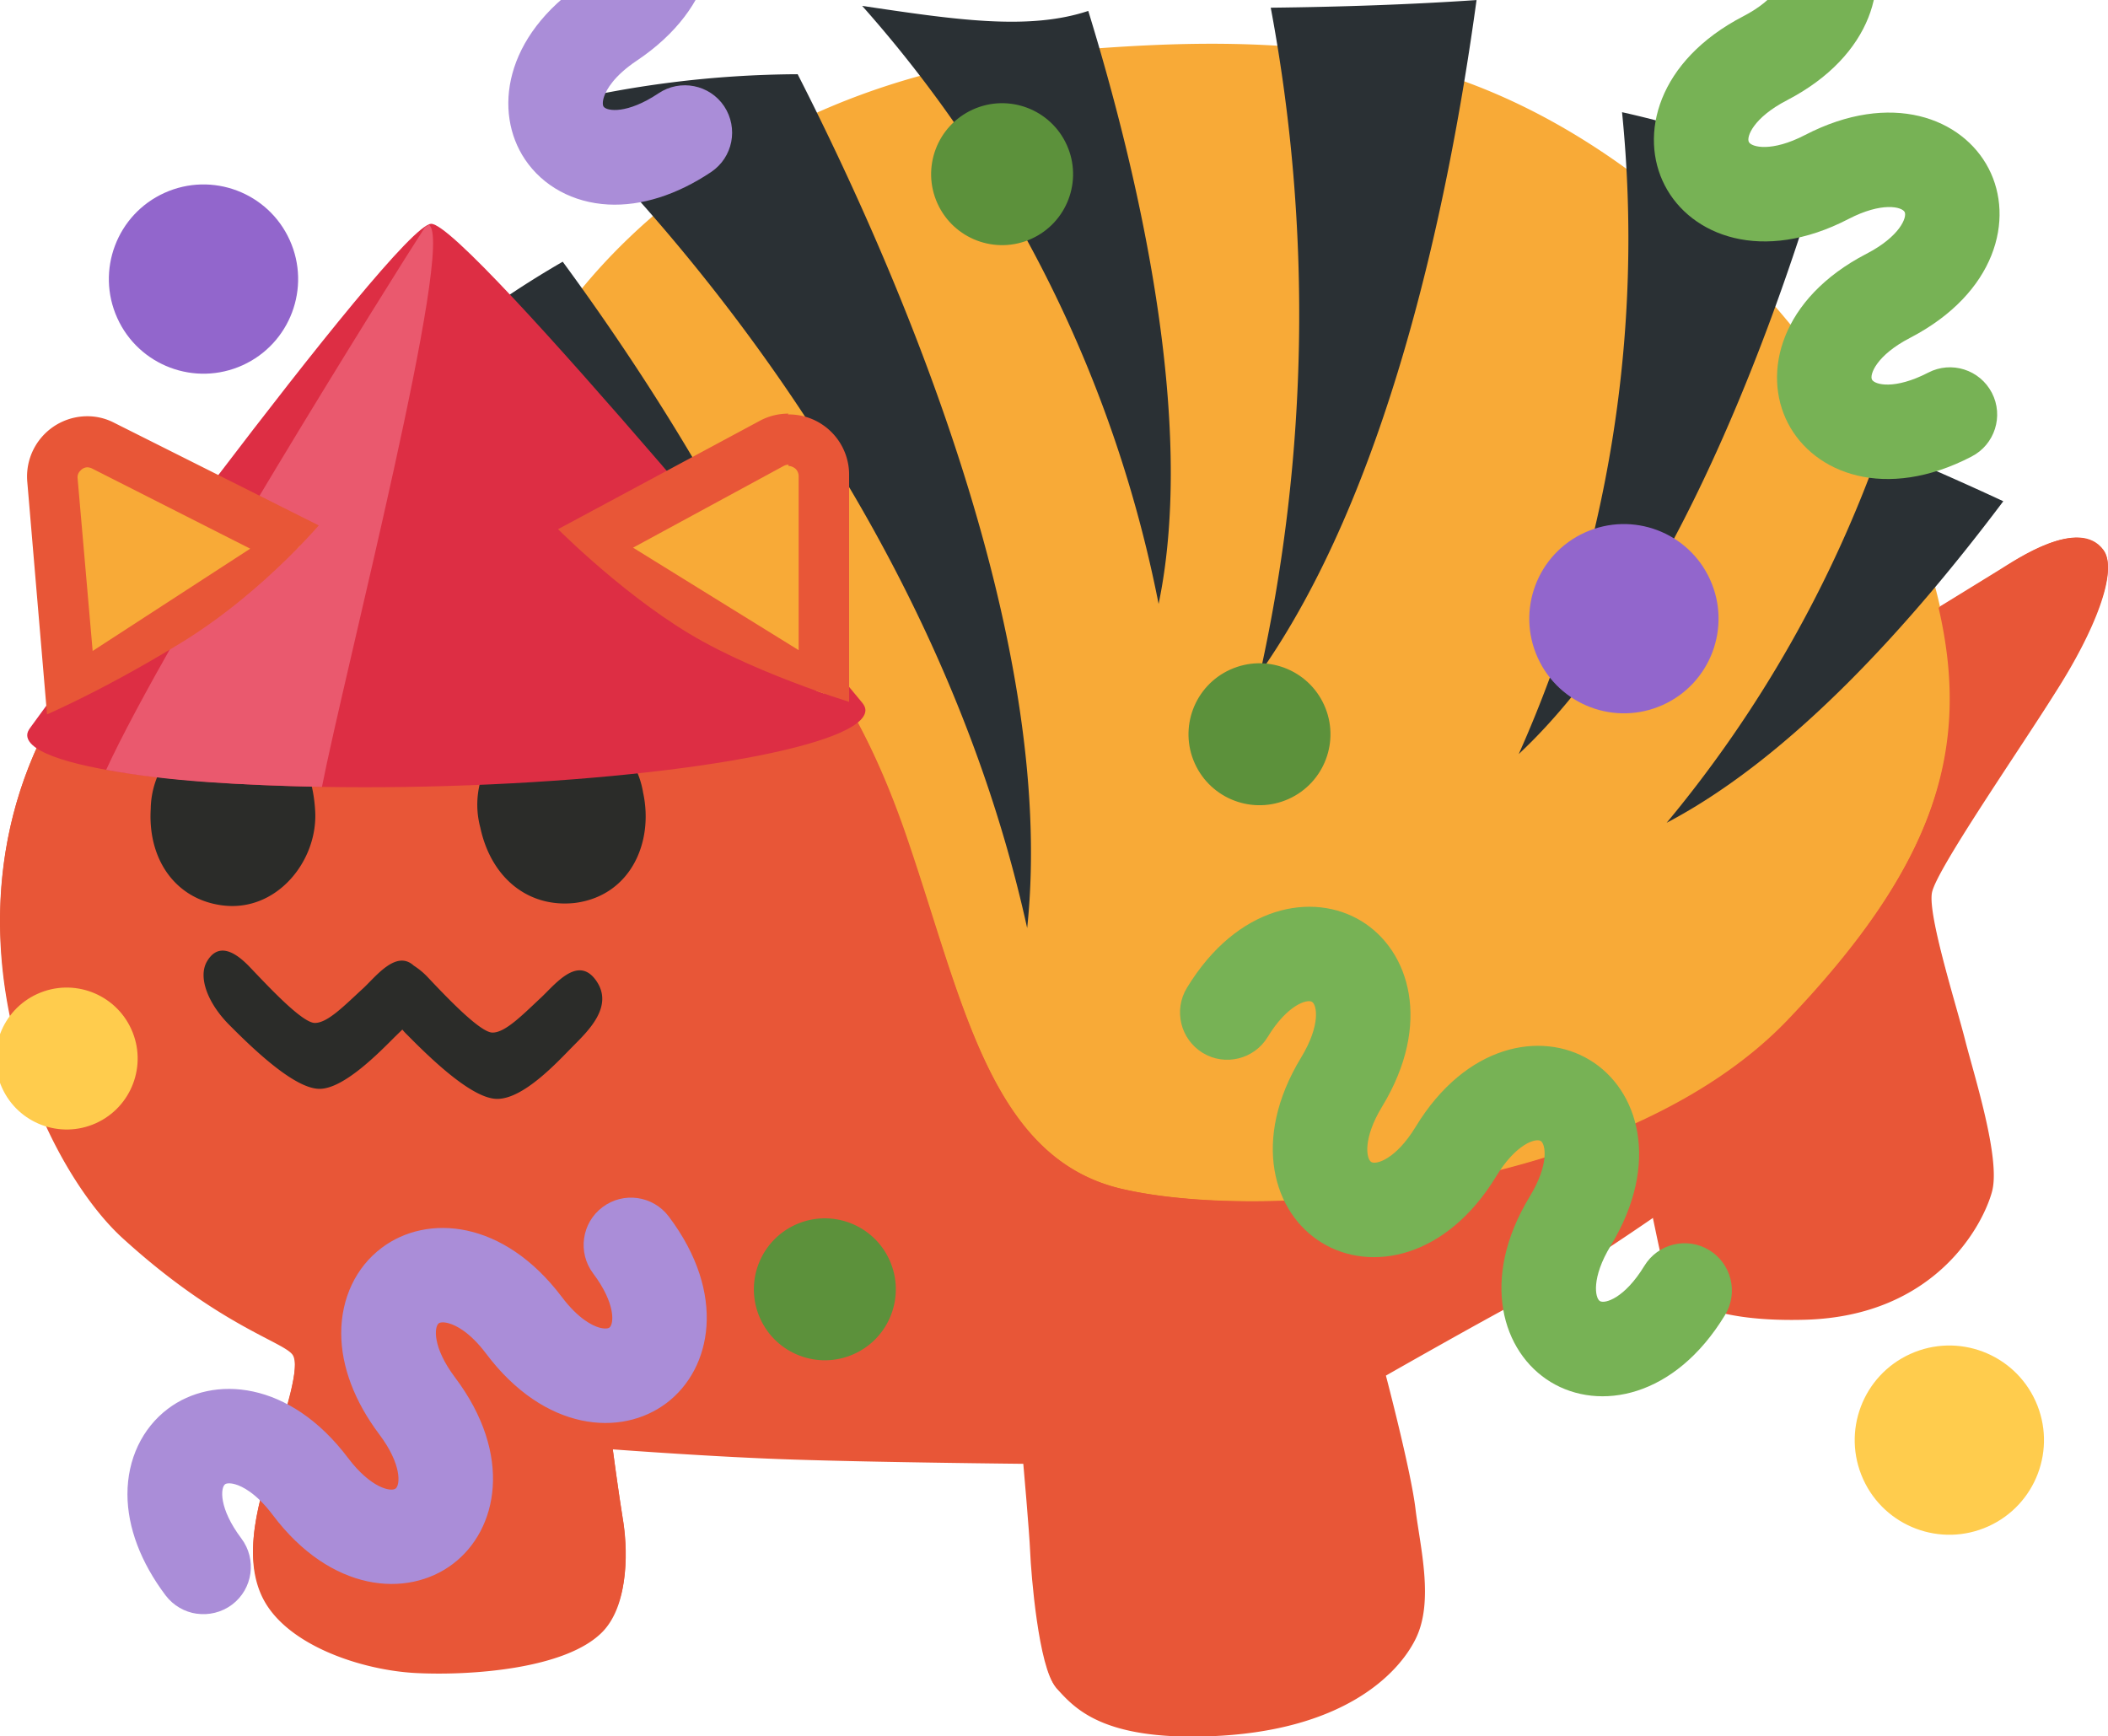 <?xml version="1.0" encoding="UTF-8" standalone="no"?>
<svg
   width="37mm"
   height="30.48mm"
   viewBox="0 0 104.89 86.4"
   version="1.1"
   id="svg48958"
   xmlns="http://www.w3.org/2000/svg"
   xmlns:svg="http://www.w3.org/2000/svg">
  <defs
     id="defs48912">
    <style
       id="style48907">
      .cls-1 {
        fill: none;
      }

      .cls-2 {
        fill: #e85637;
      }

      .cls-3 {
        fill: #f8aa37;
      }

      .cls-4 {
        clip-path: url(#clip-path);
      }

      .cls-5 {
        fill: #2a3034;
      }

      .cls-6 {
        fill: #2b2c29;
      }
    </style>
    <clipPath
       clipPathUnits="userSpaceOnUse"
       id="clipPath54261">
      <path
         class="cls-3"
         d="m 52.77,2.55 c -12.34,1 -21.37,7.53 -25.7,14.41 a 56.4,56.4 0 0 0 -3.85,7 20.56,20.56 0 0 1 8.2,1.86 C 36,28.04 41.2,30.4 45,41.42 c 2.91,8.32 4.22,16.29 10.91,17.76 7.57,1.7 25,0 33.06,-8.45 8.06,-8.45 9.42,-14.61 7.03,-22.55 C 93.61,20.24 83.43,6.43 70,3.18 64.12,1.84 58.37,2.07 52.77,2.55 Z"
         id="path54263"
         style="fill:none;stroke-width:1" />
    </clipPath>
    <clipPath
       clipPathUnits="userSpaceOnUse"
       id="clipPath57507">
      <path
         style="display:none;opacity:0.384;fill:none;fill-opacity:1;stroke-width:3.75"
         d="m 1.567,35.881 c 0,0 3.116,-1.246 7.436,-3.893 4.319,-2.647 7.319,-6.384 7.319,-6.384 l 11.069,0.355 c 0,0 3.301,3.399 6.897,5.567 3.596,2.168 8.917,3.695 8.917,3.695 l 0.985,7.981 -44.533,1.281 z"
         id="path57509" />
      <path
         id="lpe_path-effect57511"
         style="opacity:0.384;fill:none;fill-opacity:1;stroke-width:3.75"
         class="powerclip"
         d="M -3.654,15.58 H 47.251 V 41.87 H -3.654 Z M 1.567,35.881 -0.345,44.481 44.189,43.2 43.203,35.219 c 0,0 -5.32,-1.527 -8.917,-3.695 -3.596,-2.168 -6.897,-5.567 -6.897,-5.567 L 16.321,25.604 c 0,0 -2.999,3.737 -7.319,6.384 -4.319,2.647 -7.436,3.893 -7.436,3.893 z" />
    </clipPath>
  </defs>
  <g
     id="Layer_2"
     data-name="Layer 2">
    <g
       id="grid">
      <g
         id="wh_copy"
         data-name="wh copy">
        <g
           id="tigers">
          <g
             id="g48952">
            <path
               class="cls-2"
               d="M95.19,28.82l4.27-2.63c.86-.53,4-2.67,5.21-1,.73,1-.46,4-2.42,7.08-1.79,2.86-6,8.74-6.18,9.88s1.21,5.6,1.65,7.33,1.78,5.89,1.34,7.54-2.8,6.2-9.3,6.38c-5.16.14-6.72-1.32-6.93-2.23-.15-.66-.61-2.86-.61-2.86s-4.14,2.8-6.1,3.87-7.22,4-7.22,4,1.22,4.71,1.47,6.62.95,4.63,0,6.5c-.85,1.71-3.59,4.61-10.32,4.83-5.25.18-6.64-1.4-7.51-2.36s-1.24-5.71-1.28-6.71-.35-4.49-.35-4.49-7.13-.07-11.43-.21c-3.9-.12-9-.51-9-.51s.27,2.06.51,3.54c.23,1.32.37,4.11-1,5.52-1.79,1.9-6.63,2.23-9.3,2.08s-6.43-1.37-7.61-3.74.11-5.59.62-7.44c.45-1.63,1.26-4,.89-4.62s-3.64-1.36-8.48-5.84S-5.5,39,7.72,27.17s38.91-.58,40.27.2S95.19,28.82,95.19,28.82Z"
               transform="translate(0 2.18)"
               id="path48914" />
            <path
               class="cls-3"
               d="M52.77.37c-12.34,1-21.37,7.53-25.7,14.41a56.4,56.4,0,0,0-3.85,7,20.56,20.56,0,0,1,8.2,1.86C36,25.86,41.2,28.22,45,39.24,47.91,47.56,49.22,55.53,55.91,57c7.57,1.7,25,0,33.06-8.45S98.39,33.94,96,26s-12.57-21.75-26-25C64.12-.34,58.37-.11,52.77.37Z"
               transform="translate(0 2.18)"
               id="path48916" />
            <g
               class="cls-4"
               clip-path="url(#clip-path)"
               id="g48930">
              <path
                 class="cls-5"
                 d="M51.11,44c1.54-14.6-6.66-33.16-11.42-42.49A52.16,52.16,0,0,0,27.27,3.07C31.74,7.34,46.41,22.64,51.11,44Z"
                 transform="translate(0 2.18)"
                 id="path48918" />
              <path
                 class="cls-5"
                 d="M57.65,27.87c1.9-9.13-1.06-21.57-3.5-29.51-3,1-6.72.42-11.25-.25A63.16,63.16,0,0,1,57.65,27.87Z"
                 transform="translate(0 2.18)"
                 id="path48920" />
              <path
                 class="cls-5"
                 d="M62.71,31.28C68.93,22.42,72,8.57,73.47-2.18c-3.24.22-6.7.34-10.24.38A82.94,82.94,0,0,1,62.71,31.28Z"
                 transform="translate(0 2.18)"
                 id="path48922" />
              <path
                 class="cls-5"
                 d="M82.93,38.76c6.28-3.3,12.24-10,16.75-16-1.91-.89-3.93-1.78-6.12-2.7A61.24,61.24,0,0,1,82.93,38.76Z"
                 transform="translate(0 2.18)"
                 id="path48924" />
              <path
                 class="cls-5"
                 d="M75.57,35.34C82.91,28.47,87.84,15.17,90.24,7.4c-2.5-2-5.72-3.15-9.53-4A63,63,0,0,1,75.57,35.34Z"
                 transform="translate(0 2.18)"
                 id="path48926" />
              <path
                 class="cls-5"
                 d="M42.27,40.63C41.16,30,32.59,17.09,28,10.84a46.94,46.94,0,0,0-6.6,4.6,12.91,12.91,0,0,0-1.6,1.71A63.19,63.19,0,0,1,42.27,40.63Z"
                 transform="translate(0 2.18)"
                 id="path48928" />
            </g>
            <path
               class="cls-2"
               d="M102.25,32.31c2-3.11,3.15-6.08,2.42-7.08-1.23-1.71-4.35.43-5.21,1l-3,1.83c1.62,7-.15,12.83-7.51,20.56C80.93,57,63.48,58.73,55.91,57c-6.69-1.5-8-9.47-10.88-17.79C41.2,28.22,36,25.86,31.42,23.67a20.56,20.56,0,0,0-8.2-1.86v0c-5.64.13-11.22,1.54-15.51,5.38C-5.5,39,1.24,55,6.1,59.43s8.12,5.18,8.48,5.84-.44,3-.89,4.62c-.51,1.85-1.8,5.07-.62,7.44s4.94,3.6,7.61,3.74S28.19,80.89,30,79c1.34-1.41,1.2-4.2,1-5.52-.24-1.48-.51-3.54-.51-3.54s5.15.39,9.05.51c4.3.14,11.43.21,11.43.21s.31,3.5.35,4.49.4,5.74,1.28,6.71,2.26,2.54,7.51,2.36c6.73-.22,9.47-3.12,10.32-4.83.94-1.87.23-4.59,0-6.5s-1.47-6.62-1.47-6.62,5.26-3,7.22-4,6.1-3.87,6.1-3.87.46,2.2.61,2.86c.21.91,1.77,2.37,6.93,2.23,6.5-.18,8.86-4.74,9.3-6.38s-.9-5.8-1.34-7.54-1.86-6.2-1.65-7.33S100.46,35.17,102.25,32.31Z"
               transform="translate(0 2.18)"
               id="path48944" />
            <path
               class="cls-6"
               d="M32,37.26c.54,2.49-.64,5.14-3.4,5.49C26.3,43,24.44,41.52,23.9,39A4.39,4.39,0,0,1,27,33.62,4.4,4.4,0,0,1,32,37.26Z"
               transform="translate(0 2.18)"
               id="path48946" />
            <path
               class="cls-6"
               d="M15.68,38.13c.17,2.52-1.94,5.14-4.69,4.73-2.27-.33-3.64-2.28-3.49-4.79a4.37,4.37,0,0,1,4.4-4.31C14.18,33.89,15.52,35.51,15.68,38.13Z"
               transform="translate(0 2.18)"
               id="path48948" />
            <path
               class="cls-6"
               d="M24.74,52.5c1.32,0,3-1.84,3.75-2.6s2.08-2,1.17-3.29-2.05.21-2.75.86c-.93.87-1.78,1.74-2.41,1.73s-2.36-1.85-3.24-2.78a3.6,3.6,0,0,0-.67-.55c-.87-.8-1.87.52-2.51,1.12-.94.86-1.78,1.74-2.42,1.73s-2.35-1.86-3.24-2.79-1.62-1.1-2.11-.29.06,2.14,1.1,3.18C12.68,50.1,14.68,52,15.9,52s3-1.84,3.76-2.6l.36-.35a2.61,2.61,0,0,0,.23.25C21.52,50.59,23.52,52.5,24.74,52.5Z"
               transform="translate(0 2.18)"
               id="path48950" />
            <g
               id="g8739"
               transform="matrix(1.355,-0.201,0.201,1.355,-33.458,-13.668)"
               style="display:inline"
               clip-path="none">
              <path
                 fill="#dd2e44"
                 d="m 50.008,43.573 c 0.011,-0.09 -0.023,-0.185 -0.081,-0.281 0,0 -11.66,-19.349 -12.932,-19.5 -1.272,-0.149 -17.096,15.976 -17.096,15.976 -0.079,0.08 -0.134,0.163 -0.144,0.255 -0.149,1.263 6.504,3.08 14.857,4.061 8.355,0.981 15.247,0.753 15.396,-0.51 z"
                 id="path5268"
                 style="stroke-width:1.394" />
              <path
                 fill="#ea596e"
                 d="m 36.91,23.816 c -0.045,0.012 -0.1,0.037 -0.163,0.075 -1.276,1.439 -11.566,13.519 -14.339,17.79 2.169,0.745 4.658,1.247 7.662,1.764 1.415,-3.989 7.721,-18.905 6.84,-19.629 z"
                 id="path5270"
                 style="stroke-width:1.394" />
            </g>
            <g
               id="g56731"
               clip-path="url(#clipPath57507)">
              <g
                 id="g48936">
                <path
                   class="cls-3"
                   d="M 2.6,21.7 A 1.68,1.68 0 0 1 3,20.38 1.77,1.77 0 0 1 4.3,19.8 1.66,1.66 0 0 1 5.08,19.99 l 9.87,5 -11.42,7.45 z"
                   transform="translate(0 2.18)"
                   id="path48932" />
                <path
                   class="cls-2"
                   d="m 4.34,21.07 a 0.63,0.63 0 0 1 0.22,0.05 l 7.89,4 L 4.61,30.21 3.86,21.6 A 0.44,0.44 0 0 1 4,21.24 0.48,0.48 0 0 1 4.36,21.07 m 0,-2.54 a 3,3 0 0 0 -3,3.29 L 2.45,34.66 17.53,24.8 5.69,18.86 A 2.89,2.89 0 0 0 4.34,18.53 Z"
                   transform="translate(0 2.18)"
                   id="path48934" />
              </g>
              <g
                 id="g48942">
                <path
                   class="cls-3"
                   d="m 28.93,25 9.45,-5 a 1.77,1.77 0 0 1 0.84,-0.21 1.8,1.8 0 0 1 1.27,0.53 1.74,1.74 0 0 1 0.51,1.18 v 10.92 z"
                   transform="translate(0 2.18)"
                   id="path48938" />
                <path
                   class="cls-2"
                   d="m 39.22,21 a 0.59,0.59 0 0 1 0.38,0.16 0.52,0.52 0 0 1 0.14,0.36 v 8.65 L 31.5,25.07 39,21 a 0.53,0.53 0 0 1 0.24,-0.06 m 0,-2.54 a 3,3 0 0 0 -1.44,0.36 l -11.41,6.13 15.86,9.8 V 21.5 A 3,3 0 0 0 39.2,18.44 Z"
                   transform="translate(0 2.18)"
                   id="path48940" />
              </g>
            </g>
          </g>
        </g>
      </g>
    </g>
    <g
       id="g9662"
       transform="matrix(-0.412,-0.911,0.911,-0.412,31.282,109.485)">
      <path
         fill="#aa8dd8"
         d="m 91.24,46.864 c -0.489,-0.349 -0.845,-0.885 -0.954,-1.527 -0.338,-2.025 -0.118,-3.875 0.638,-5.337 0.801,-1.548 2.169,-2.582 3.755,-2.848 2.782,-0.465 6.022,1.549 6.82,6.311 0.312,1.852 1.114,2.49 1.396,2.44 0.283,-0.045 0.835,-0.912 0.526,-2.764 -0.338,-2.025 -0.118,-3.875 0.638,-5.337 0.801,-1.548 2.168,-2.586 3.755,-2.848 2.784,-0.466 6.022,1.549 6.821,6.306 0.227,1.35 0.691,1.966 0.947,2.209 0.208,0.193 0.373,0.248 0.452,0.235 0.28,-0.049 0.834,-0.906 0.523,-2.763 -0.213,-1.283 0.651,-2.499 1.934,-2.712 1.282,-0.215 2.495,0.648 2.712,1.934 0.799,4.757 -1.605,7.721 -4.392,8.187 -2.784,0.466 -6.022,-1.549 -6.82,-6.311 -0.225,-1.35 -0.689,-1.961 -0.946,-2.204 -0.207,-0.196 -0.371,-0.251 -0.45,-0.236 -0.283,0.045 -0.836,0.907 -0.526,2.764 0.797,4.758 -1.605,7.721 -4.392,8.187 -2.784,0.466 -6.025,-1.548 -6.817,-6.307 -0.227,-1.35 -0.693,-1.965 -0.95,-2.208 -0.206,-0.194 -0.37,-0.248 -0.45,-0.236 -0.282,0.05 -0.835,0.912 -0.526,2.764 0.215,1.282 -0.651,2.499 -1.934,2.712 -0.646,0.103 -1.27,-0.062 -1.761,-0.411 z"
         id="path9163"
         style="stroke-width:2.355" />
      <path
         fill="#77b255"
         d="m 51.534,96.655 c -0.263,-4.82 2.458,-7.494 5.279,-7.643 2.818,-0.15 5.813,2.216 6.072,7.033 0.099,1.88 0.826,2.601 1.111,2.59 0.291,-0.017 0.936,-0.816 0.835,-2.691 -0.261,-4.817 2.462,-7.491 5.283,-7.64 2.822,-0.154 5.811,2.216 6.069,7.035 0.102,1.879 0.83,2.602 1.117,2.584 0.284,-0.016 0.933,-0.812 0.833,-2.69 -0.069,-1.294 0.924,-2.409 2.221,-2.477 1.301,-0.065 2.408,0.929 2.478,2.228 0.259,4.814 -2.458,7.492 -5.284,7.644 -2.818,0.15 -5.808,-2.217 -6.071,-7.038 -0.099,-1.88 -0.826,-2.601 -1.112,-2.583 -0.285,0.013 -0.934,0.809 -0.834,2.685 0.26,4.822 -2.458,7.494 -5.284,7.644 -2.817,0.152 -5.806,-2.215 -6.069,-7.037 -0.098,-1.875 -0.831,-2.597 -1.112,-2.583 -0.289,0.017 -0.935,0.811 -0.837,2.689 0.073,1.3 -0.923,2.406 -2.221,2.477 -1.297,0.069 -2.408,-0.929 -2.473,-2.227 z"
         id="path9165"
         style="stroke-width:2.355" />
      <circle
         fill="#5c913b"
         cx="53.544"
         cy="58.669"
         r="3.532"
         id="circle9167"
         style="stroke-width:2.355" />
      <circle
         fill="#9266cc"
         cx="95.841"
         cy="20.121"
         r="4.709"
         id="circle9169"
         style="stroke-width:2.355" />
      <circle
         fill="#9266cc"
         cx="51.311"
         cy="77.564"
         r="4.709"
         id="circle9171"
         style="stroke-width:2.355" />
      <circle
         fill="#5c913b"
         cx="84.221"
         cy="58.485"
         r="3.532"
         id="circle9173"
         style="stroke-width:2.355" />
      <circle
         fill="#5c913b"
         cx="37.286"
         cy="27.577"
         r="3.532"
         id="circle9175"
         style="stroke-width:2.355" />
      <circle
         fill="#ffcc4d"
         cx="7.386"
         cy="75.474"
         r="4.709"
         id="circle9177"
         style="stroke-width:2.355" />
      <circle
         fill="#ffcc4d"
         cx="94.596"
         cy="77.404"
         r="3.532"
         id="circle9179"
         style="stroke-width:2.355" />
      <circle
         fill="#ffcc4d"
         cx="63.299"
         cy="-2.069"
         r="3.532"
         id="circle9181"
         style="stroke-width:2.355" />
      <path
         fill="#77b255"
         d="m 17.656,67.862 c -2.728,-3.982 -1.792,-7.68 0.541,-9.273 2.331,-1.592 6.119,-1.126 8.842,2.856 1.062,1.555 2.057,1.793 2.294,1.636 0.24,-0.165 0.376,-1.183 -0.684,-2.734 -2.725,-3.981 -1.787,-7.68 0.546,-9.272 2.331,-1.597 6.116,-1.125 8.84,2.859 1.063,1.552 2.061,1.792 2.297,1.628 0.234,-0.161 0.375,-1.178 -0.686,-2.731 -0.732,-1.07 -0.462,-2.538 0.611,-3.27 1.078,-0.732 2.54,-0.457 3.275,0.617 2.722,3.979 1.791,7.678 -0.544,9.277 -2.331,1.592 -6.115,1.122 -8.843,-2.86 -1.062,-1.555 -2.057,-1.793 -2.292,-1.629 -0.237,0.159 -0.378,1.176 0.682,2.727 2.727,3.985 1.792,7.68 -0.544,9.277 -2.328,1.593 -6.112,1.124 -8.841,-2.861 -1.058,-1.551 -2.06,-1.787 -2.292,-1.629 -0.238,0.165 -0.378,1.179 0.681,2.732 0.737,1.073 0.461,2.536 -0.611,3.27 -1.072,0.732 -2.54,0.457 -3.27,-0.618 z"
         id="path9584"
         style="stroke-width:2.355" />
      <path
         fill="#aa8dd8"
         d="m 35.455,-7.558 c 0.322,-0.508 0.838,-0.892 1.473,-1.037 2.004,-0.449 3.862,-0.331 5.363,0.344 1.589,0.715 2.697,2.024 3.05,3.593 0.617,2.752 -1.216,6.098 -5.928,7.156 -1.832,0.413 -2.425,1.249 -2.36,1.528 0.061,0.28 0.956,0.784 2.789,0.373 2.004,-0.449 3.862,-0.331 5.363,0.344 1.589,0.715 2.701,2.022 3.05,3.593 0.618,2.755 -1.216,6.098 -5.922,7.157 -1.335,0.301 -1.925,0.798 -2.154,1.067 -0.182,0.219 -0.227,0.386 -0.21,0.465 0.064,0.277 0.951,0.783 2.788,0.371 1.269,-0.283 2.531,0.513 2.814,1.783 0.285,1.268 -0.51,2.527 -1.783,2.814 -4.706,1.059 -7.797,-1.179 -8.415,-3.936 -0.618,-2.755 1.216,-6.098 5.928,-7.156 1.336,-0.298 1.92,-0.796 2.149,-1.066 0.185,-0.217 0.23,-0.384 0.211,-0.462 -0.061,-0.28 -0.952,-0.785 -2.789,-0.373 -4.707,1.056 -7.797,-1.179 -8.415,-3.936 -0.618,-2.755 1.215,-6.1 5.924,-7.152 1.335,-0.301 1.924,-0.8 2.153,-1.069 0.183,-0.216 0.228,-0.383 0.211,-0.462 -0.065,-0.279 -0.956,-0.784 -2.789,-0.373 -1.268,0.285 -2.531,-0.513 -2.814,-1.783 -0.138,-0.639 -0.008,-1.271 0.314,-1.781 z"
         id="path9586"
         style="stroke-width:2.355" />
    </g>
  </g>
</svg>
